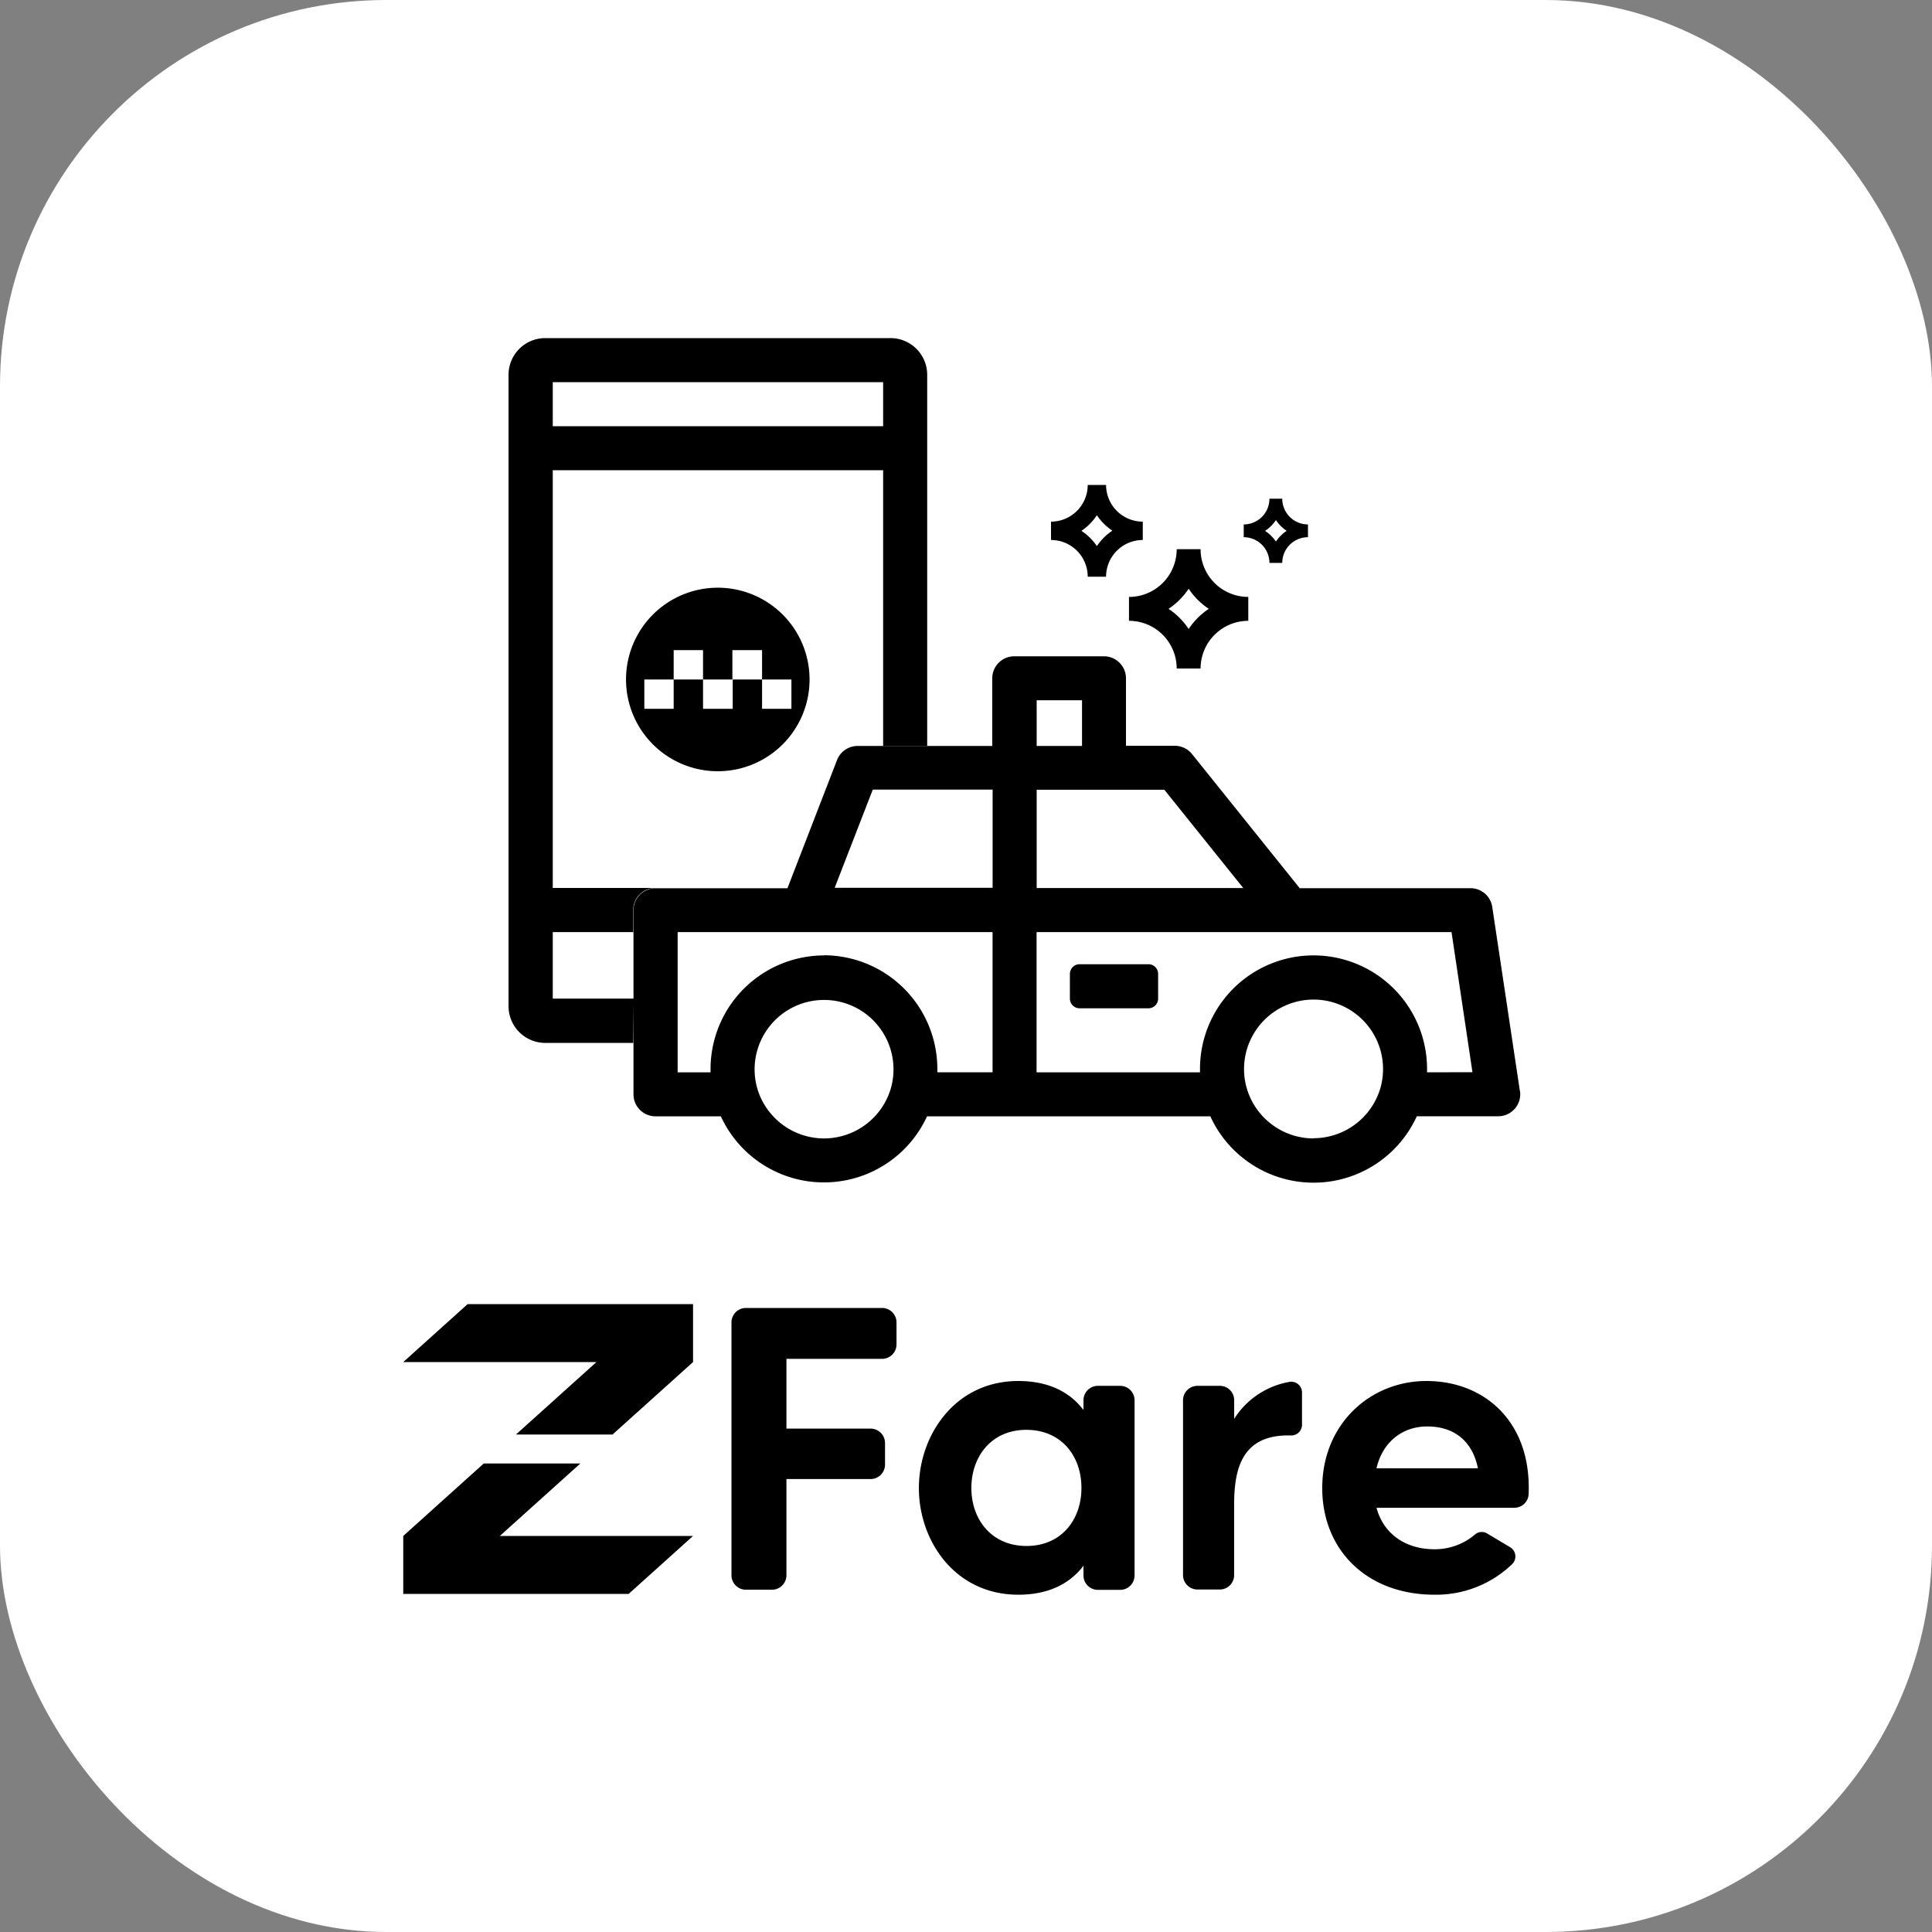 <svg id="Layer_1" data-name="Layer 1" xmlns="http://www.w3.org/2000/svg" viewBox="0 0 360 360"><rect x="0" y="0" width="360" height="360" fill="#808080" stroke="none"/><defs><style>.cls-1{fill:#fff;}</style></defs><title>Untitled-3</title><rect class="cls-1" width="360" height="360" rx="72" ry="72"/><path d="M164.39,253.2H146.54v13h15.67a2.69,2.69,0,0,1,2.7,2.7v4a2.69,2.69,0,0,1-2.7,2.7H146.54v17.92a2.69,2.69,0,0,1-2.7,2.7H139a2.69,2.69,0,0,1-2.7-2.7v-47.1a2.69,2.69,0,0,1,2.7-2.7h25.35a2.69,2.69,0,0,1,2.7,2.7v4A2.69,2.69,0,0,1,164.39,253.2Z"/><path d="M204.59,258.23h4.12a2.69,2.69,0,0,1,2.7,2.7v32.62a2.69,2.69,0,0,1-2.7,2.7h-4.12a2.69,2.69,0,0,1-2.7-2.7v-1.8c-2.4,3.15-6.22,5.4-12.15,5.4-11.77,0-18.52-10-18.52-19.87s6.75-19.95,18.52-19.95c5.92,0,9.75,2.25,12.15,5.4v-1.8A2.69,2.69,0,0,1,204.59,258.23Zm-3.08,19c0-5.92-3.75-10.8-10.27-10.8S181,271.42,181,277.27s3.75,10.8,10.28,10.8S201.51,283.13,201.51,277.27Z"/><path d="M240.36,257.48a2,2,0,0,1,2.25,2v6a2,2,0,0,1-2,2c-9.37-.3-10.65,6.45-10.65,13v13a2.67,2.67,0,0,1-2.62,2.7h-4.2a2.69,2.69,0,0,1-2.7-2.7V260.93a2.69,2.69,0,0,1,2.7-2.7h4.2a2.67,2.67,0,0,1,2.63,2.7v3.45A15.3,15.3,0,0,1,240.36,257.48Z"/><path d="M284.84,278.33a2.66,2.66,0,0,1-2.62,2.62H256.49c1.35,5,5.55,7.73,10.8,7.73a11.55,11.55,0,0,0,7.5-2.7,1.93,1.93,0,0,1,2.33-.23l4.27,2.55a2,2,0,0,1,.38,3.15,20.42,20.42,0,0,1-14.47,5.7c-12.6,0-20.92-8.33-20.92-19.87,0-11.92,8.92-19.95,19.42-19.95C276.59,257.33,285.36,264.9,284.84,278.33Zm-9.45-4.73c-1-5-4.35-7.8-9.45-7.8-4.65,0-8.33,2.93-9.45,7.8Z"/><path d="M129.14,243v10.8l-15,13.5h-18l15-13.5h-36l12-10.8Zm-21,29.7h-18l-15,13.5V297h42l12-10.8h-36Z"/><path d="M210.37,111.23v4.45a8.89,8.89,0,0,1,8.89,8.89h4.45a8.9,8.9,0,0,1,8.89-8.89v-4.45a8.89,8.89,0,0,1-8.89-8.89h-4.45A8.89,8.89,0,0,1,210.37,111.23Zm7.37,2.22a13.44,13.44,0,0,0,3.75-3.75,13.45,13.45,0,0,0,3.75,3.75,13.44,13.44,0,0,0-3.75,3.75A13.44,13.44,0,0,0,217.74,113.45ZM195.84,97.2v3.42a6.84,6.84,0,0,1,6.84,6.84h3.42a6.85,6.85,0,0,1,6.84-6.84V97.2a6.84,6.84,0,0,1-6.84-6.84h-3.42A6.84,6.84,0,0,1,195.84,97.2Zm5.67,1.71A10.34,10.34,0,0,0,204.39,96a10.34,10.34,0,0,0,2.88,2.88,10.34,10.34,0,0,0-2.88,2.88A10.34,10.34,0,0,0,201.5,98.91Zm30.24-1.2v2.39a4.79,4.79,0,0,1,4.79,4.79h2.39a4.79,4.79,0,0,1,4.79-4.79V97.72a4.79,4.79,0,0,1-4.79-4.79h-2.39A4.79,4.79,0,0,1,231.74,97.72Zm4,1.2a7.24,7.24,0,0,0,2-2,7.24,7.24,0,0,0,2,2,7.24,7.24,0,0,0-2,2A7.24,7.24,0,0,0,235.71,98.91Zm-102,10.6a17.1,17.1,0,1,0,17.1,17.1A17.1,17.1,0,0,0,133.75,109.51ZM142,132.08v-5.47h-5.47v5.47H131v-5.47h-5.47v5.47h-5.47v-5.47h5.47v-5.47H131v5.47h5.47v-5.47H142v5.47h5.47v5.47Zm-23.91,54H103V173.68H118v-4.11a4.1,4.1,0,0,1,4.11-4.11H103V87.62h61.56V139h8.21V69.84A6.84,6.84,0,0,0,165.89,63H101.6a6.84,6.84,0,0,0-6.84,6.84V187.49a6.84,6.84,0,0,0,6.84,6.84H118ZM103,71.21h61.56v8.21H103Z"/><path d="M214,187.88H201.16a1.8,1.8,0,0,1-1.8-1.8v-4.61a1.8,1.8,0,0,1,1.8-1.8H214a1.8,1.8,0,0,1,1.8,1.8v4.61A1.8,1.8,0,0,1,214,187.88Zm69.21,15.42L278.06,169a4.1,4.1,0,0,0-4.06-3.5H242.18l-20.07-25a4.1,4.1,0,0,0-3.2-1.53h-9.1V126.4a4.11,4.11,0,0,0-4.11-4.11H189a4.11,4.11,0,0,0-4.11,4.11V139H159.8a4.11,4.11,0,0,0-3.83,2.62l-9.24,23.89H122.15a4.1,4.1,0,0,0-4.11,4.11V203.9a4.1,4.1,0,0,0,4.11,4.11h12.17a21.14,21.14,0,0,0,38.42,0h52.79A21.14,21.14,0,0,0,264,208h15.17a4.11,4.11,0,0,0,4.06-4.71Zm-51.54-37.82h-38.5V147.16h23.79Zm-38.5-35h8.45V139h-8.45Zm-30.54,16.65h22.33v18.3H155.53Zm-9.08,65A13,13,0,0,1,141.16,203c0-.13-.07-.26-.11-.39a12.94,12.94,0,1,1,25,0,3,3,0,0,0-.1.35,13,13,0,0,1-12.38,9.17Zm0-34.1a21.18,21.18,0,0,0-21.15,21.15c0,.21,0,.42,0,.63h-6.13V173.68h58.68V199.8H174.66c0-.21,0-.41,0-.63A21.18,21.18,0,0,0,153.53,178Zm91.22,34.1A13,13,0,0,1,232.38,203a3.6,3.6,0,0,0-.12-.41,12.95,12.95,0,1,1,25,0l-.07.24a13,13,0,0,1-12.41,9.26Zm21.14-12.32c0-.21,0-.41,0-.63a21.15,21.15,0,0,0-42.31,0c0,.21,0,.42,0,.63H193.15V173.68h77.32l3.9,26.11Z"/></svg>